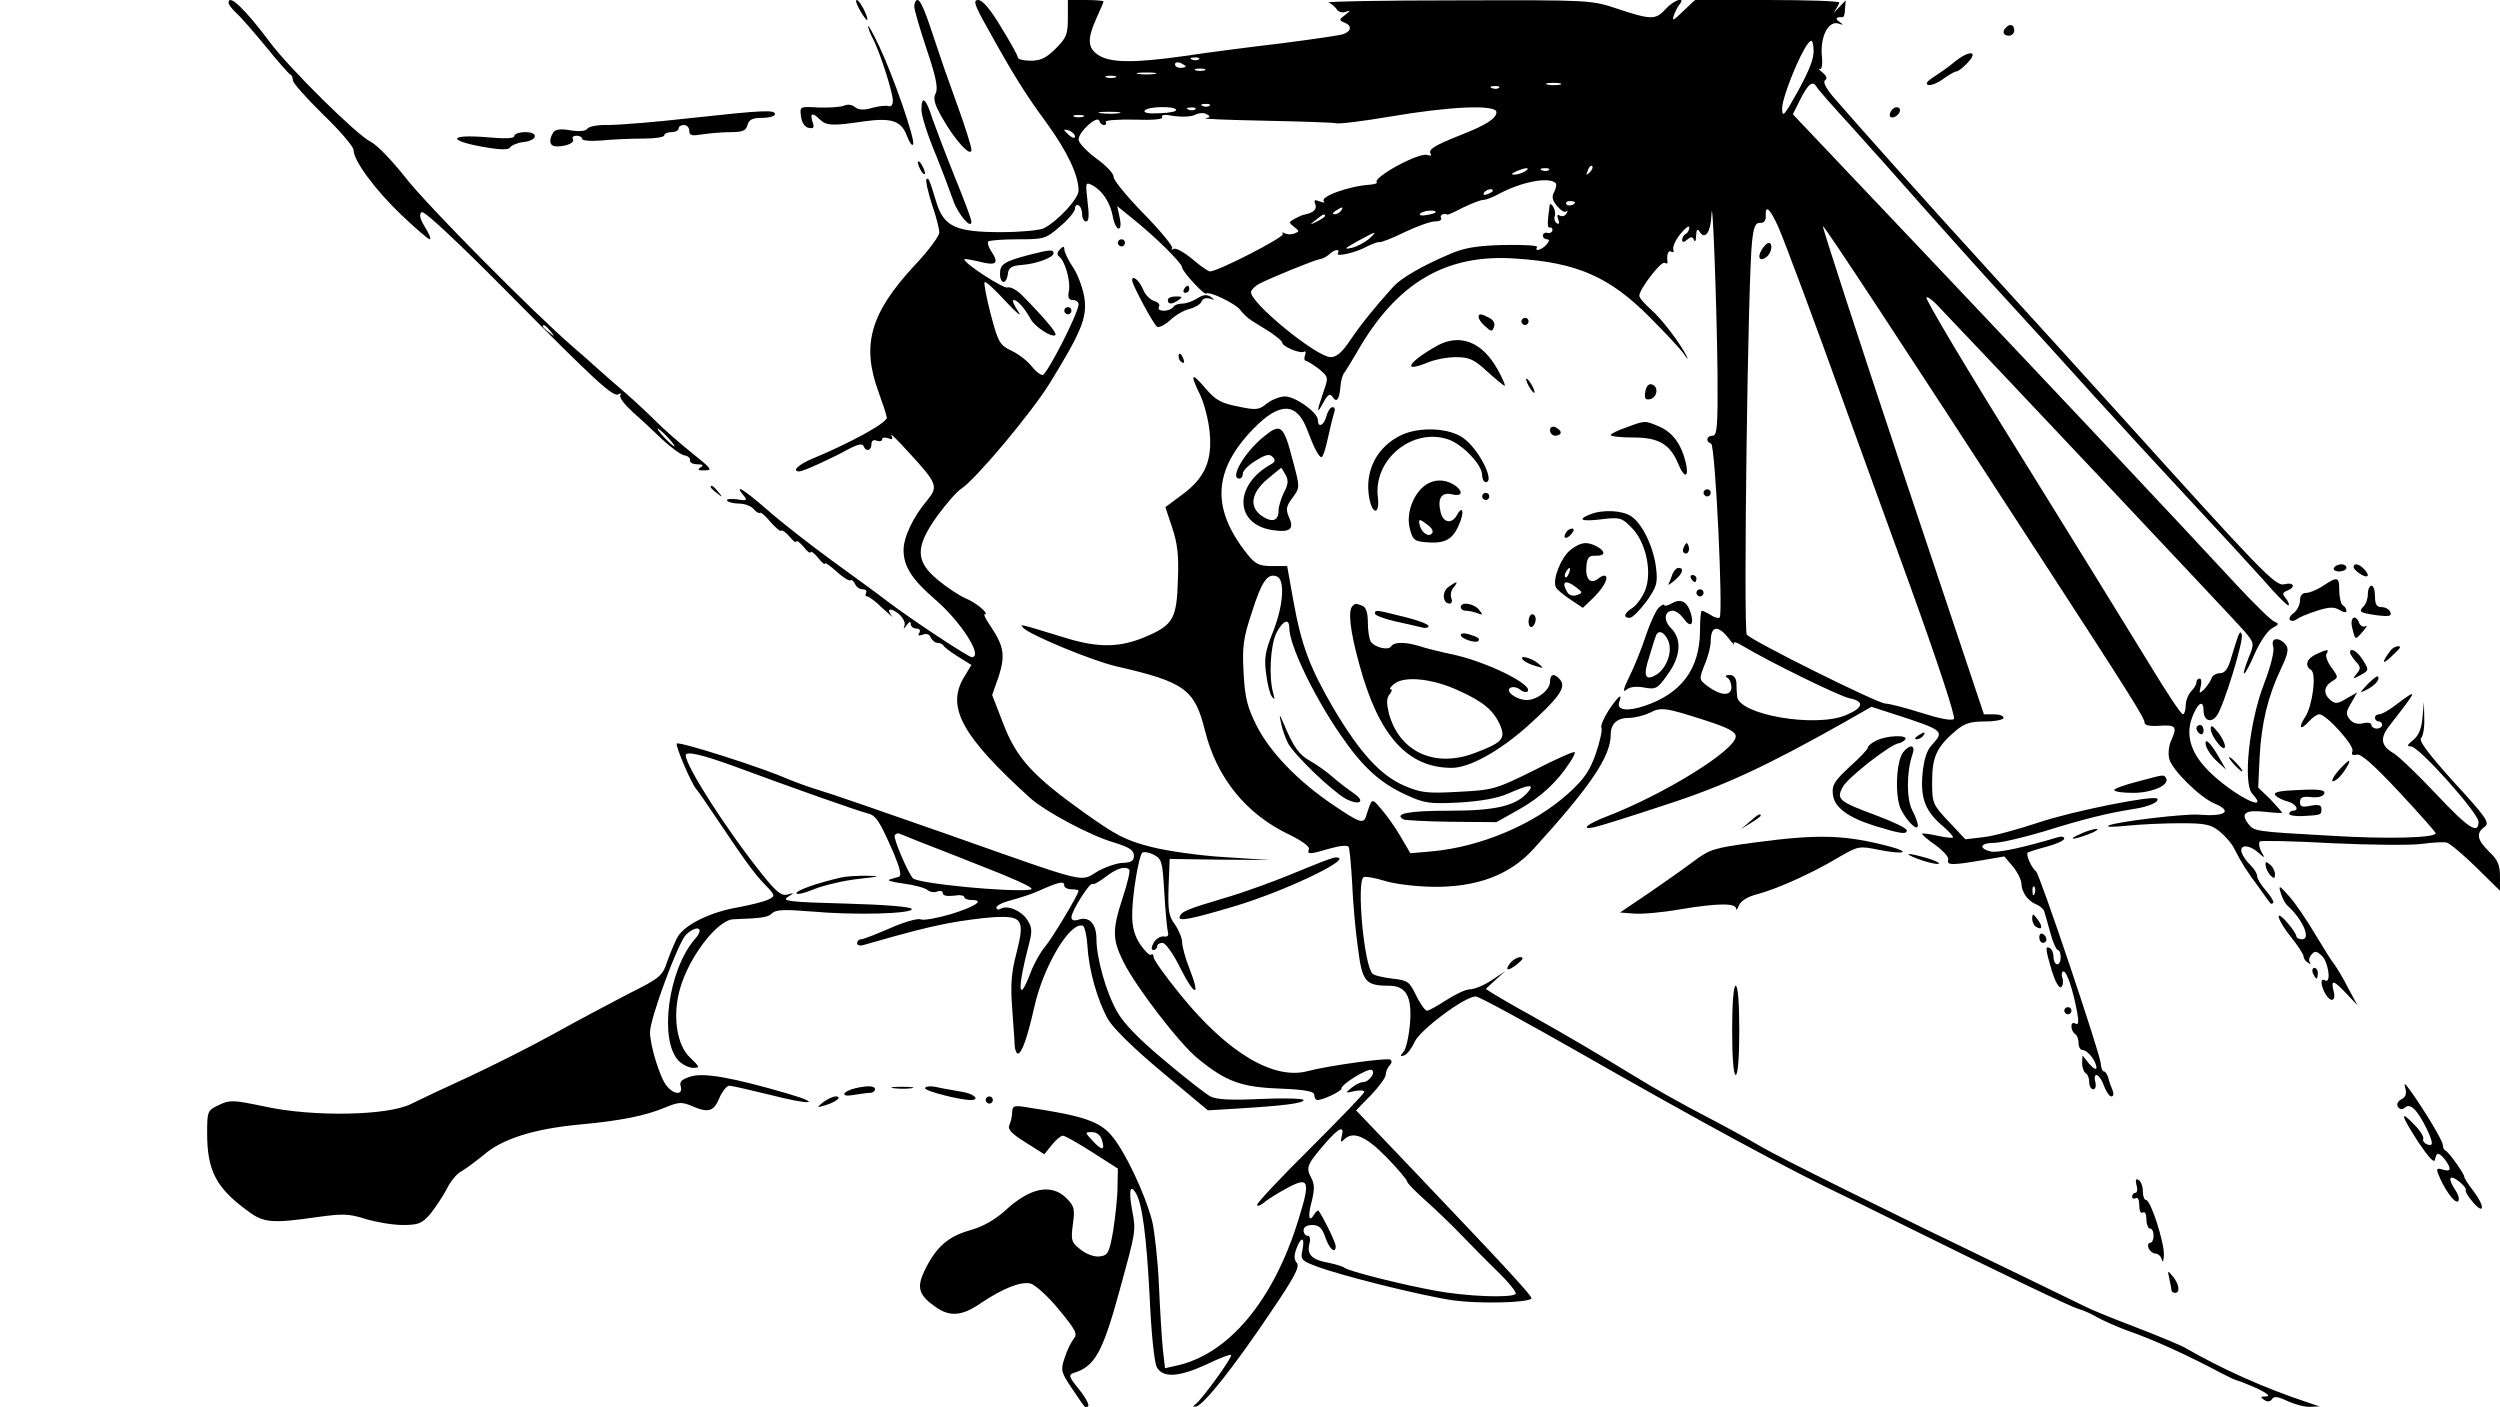  <svg version="1.0" xmlns="http://www.w3.org/2000/svg" width="700pt" height="394pt" viewBox="0 0 700 394" preserveAspectRatio="xMidYMid meet">
<g transform="translate(0,394) scale(0.1,-0.1)" fill="#000000" stroke="none">
<path d="M640 3932 c0 -5 10 -17 21 -28 12 -10 49 -53 83 -94 33 -41 64 -76
68 -78 5 -2 8 -9 8 -17 0 -7 38 -50 85 -96 47 -45 85 -90 85 -99 0 -30 60
-111 133 -181 40 -38 76 -69 80 -69 5 0 -1 15 -13 34 -15 25 -17 36 -9 42 7 4
95 -78 233 -217 255 -258 303 -302 318 -293 6 4 8 3 5 -3 -4 -6 13 -27 36 -48
23 -20 60 -55 83 -77 23 -21 50 -41 60 -43 10 -1 18 -8 16 -14 -1 -6 8 -11 20
-11 17 0 19 -3 9 -9 -9 -6 -6 -9 13 -8 22 0 18 5 -37 49 -34 27 -78 66 -98 86
-20 20 -59 57 -88 82 -29 25 -65 56 -80 70 -15 14 -45 40 -67 59 -114 99 -409
397 -468 473 -37 47 -81 93 -98 101 -38 18 -226 204 -281 277 -71 95 -117 139
-117 112z m901 -919 c13 -16 12 -17 -3 -4 -10 7 -18 15 -18 17 0 8 8 3 21 -13z
m329 -298 c13 -14 21 -25 18 -25 -2 0 -15 11 -28 25 -13 14 -21 25 -18 25 2 0
15 -11 28 -25z"></path>
<path d="M2408 3911 c9 -16 18 -28 20 -27 5 6 -21 56 -29 56 -5 0 0 -13 9 -29z"></path>
<path d="M2560 3922 c0 -10 16 -64 35 -121 26 -77 32 -108 25 -122 -8 -14 -4
-31 20 -72 34 -60 80 -110 80 -86 0 8 -18 66 -41 129 -23 63 -48 135 -56 160
-32 98 -45 130 -54 130 -5 0 -9 -8 -9 -18z"></path>
<path d="M2764 3863 c73 -132 106 -185 167 -268 58 -80 89 -146 89 -189 0 -22
-58 -85 -97 -105 -12 -6 -66 -11 -120 -11 -125 0 -159 15 -180 80 -22 72 -23
73 -29 68 -3 -3 4 -34 15 -69 12 -34 21 -70 21 -80 0 -10 -31 -52 -70 -93
-123 -133 -148 -221 -101 -351 12 -33 23 -66 24 -74 2 -14 -99 -70 -210 -116
-38 -16 -57 -35 -35 -35 10 0 84 33 137 62 26 14 40 17 43 9 6 -17 22 -13 22
5 0 10 6 14 15 10 8 -3 15 -1 15 4 0 5 7 6 17 3 12 -5 14 -3 9 8 -4 8 17 -13
47 -46 82 -89 85 -97 53 -136 -39 -46 -66 -103 -66 -139 0 -46 23 -82 89 -139
73 -63 135 -161 102 -161 -10 0 -179 112 -241 160 -19 15 -87 64 -150 110 -63
46 -145 110 -181 142 -64 56 -96 76 -68 42 13 -15 11 -17 -18 -12 -18 2 -30 1
-27 -4 3 -4 18 -8 33 -8 16 0 34 -7 41 -15 7 -9 15 -13 18 -11 2 3 16 -9 29
-25 14 -16 28 -28 30 -25 3 3 14 -5 24 -17 10 -12 18 -18 19 -13 0 4 9 -2 20
-15 10 -13 19 -20 20 -15 0 4 9 -2 20 -15 10 -13 19 -21 20 -17 0 4 14 -6 32
-22 17 -16 35 -27 39 -25 4 3 9 -2 13 -10 3 -8 13 -15 21 -15 9 0 13 -4 10
-10 -3 -5 -2 -10 3 -10 5 0 25 -15 43 -33 19 -17 31 -28 27 -23 -17 21 -7 26
16 9 13 -10 21 -25 19 -33 -4 -13 -4 -13 6 0 7 10 11 11 11 3 0 -7 7 -13 16
-13 9 0 12 -5 8 -12 -5 -8 -2 -9 10 -5 10 4 19 1 22 -8 4 -8 12 -15 19 -15 7
0 15 -4 17 -8 2 -4 20 -18 41 -31 l37 -23 -20 -33 c-52 -84 -7 -166 184 -339
42 -38 169 -106 235 -125 43 -13 56 -22 56 -37 0 -14 -7 -19 -30 -20 -16 0
-49 -11 -72 -24 -50 -30 -18 -38 -423 105 -168 59 -327 114 -355 122 -27 8
-68 23 -90 32 -66 30 -304 106 -310 99 -5 -5 42 -115 55 -128 3 -3 26 -36 52
-75 86 -128 109 -160 140 -192 29 -30 29 -32 11 -41 -11 -6 -51 -16 -89 -23
-75 -13 -147 -48 -167 -83 -6 -11 -19 -41 -28 -66 -14 -43 -20 -48 -110 -93
-52 -27 -146 -77 -209 -112 -63 -35 -169 -88 -235 -119 -66 -30 -140 -65 -164
-77 -64 -33 -276 -37 -411 -7 -87 18 -96 19 -127 4 -32 -15 -33 -17 -33 -79 0
-105 25 -153 114 -218 44 -33 68 -35 193 -17 72 10 89 10 136 -5 30 -9 77 -17
104 -17 45 0 54 4 78 31 14 18 35 49 46 70 10 21 29 44 42 50 12 7 39 27 61
45 52 45 140 73 266 85 120 11 188 25 245 49 34 14 44 15 70 4 48 -21 63 -17
79 21 8 19 21 35 28 35 7 0 58 -12 112 -25 115 -30 154 -27 51 3 -154 45 -234
59 -270 48 -27 -8 -33 -15 -29 -28 7 -24 -18 -24 -38 0 -19 20 -48 114 -48
152 0 38 79 252 101 273 31 29 53 19 25 -12 -75 -86 -102 -285 -45 -342 10
-10 28 -19 40 -19 19 0 19 2 -8 28 -39 35 -51 121 -28 197 26 88 104 189 148
191 80 3 97 5 109 17 10 10 34 11 108 5 120 -11 286 -7 283 7 -2 6 -76 12
-185 15 -155 4 -180 7 -163 18 20 13 20 13 -1 7 -16 -4 -31 8 -70 57 -98 122
-214 303 -214 333 0 13 46 2 137 -31 159 -59 346 -125 371 -131 25 -6 34 -20
74 -111 18 -43 23 -64 15 -67 -7 -2 -19 -5 -27 -8 -8 -2 10 -7 40 -11 30 -4
60 -12 67 -18 7 -6 20 -8 28 -4 8 3 15 1 15 -5 0 -7 12 -9 30 -7 17 3 30 1 30
-4 0 -4 9 -8 21 -8 38 0 9 -19 -60 -40 -38 -11 -76 -18 -84 -14 -8 3 -47 -8
-85 -25 -39 -17 -75 -31 -81 -31 -6 0 -11 -5 -11 -11 0 -6 8 -8 18 -5 129 37
168 47 232 60 41 8 101 16 134 18 79 4 86 -7 62 -101 -14 -53 -17 -89 -12
-153 3 -46 7 -93 7 -105 1 -13 5 -23 9 -23 11 0 27 46 46 130 25 114 100 240
136 228 5 -2 11 -28 13 -58 4 -68 28 -152 58 -205 14 -24 74 -83 151 -147
l128 -107 82 5 c132 8 186 15 186 24 0 4 -53 6 -118 3 -86 -4 -125 -2 -143 7
-13 7 -72 53 -130 102 -73 61 -115 105 -132 137 -31 55 -57 150 -57 202 0 42
-20 64 -50 54 -13 -4 -20 -2 -20 7 0 17 52 99 59 93 2 -3 19 6 37 20 31 24 55
31 66 20 3 -3 -5 -38 -18 -77 -30 -92 -30 -118 2 -182 35 -70 157 -229 208
-270 78 -64 121 -80 228 -84 75 -3 98 -8 98 -18 0 -8 4 -14 9 -14 16 0 68 25
67 32 -2 11 75 59 85 52 12 -7 -8 -34 -25 -34 -7 0 -21 -7 -32 -16 -18 -15
-18 -15 9 -9 15 3 27 2 27 -2 0 -5 -68 -75 -150 -157 -83 -82 -150 -154 -150
-159 0 -6 8 -3 18 5 9 8 39 27 65 41 63 34 67 22 32 -90 -70 -226 -196 -376
-342 -407 l-31 -7 -6 53 c-3 29 -8 110 -11 179 -3 69 -12 150 -19 180 -21 80
-78 199 -115 241 -33 38 -80 54 -226 76 -46 8 -50 7 -51 -12 0 -12 -4 -28 -8
-37 -5 -11 7 -24 46 -48 l52 -33 21 26 c11 14 25 26 31 26 6 0 43 -21 82 -46
l72 -46 -1 -51 c0 -29 -6 -83 -12 -122 -11 -64 -15 -70 -38 -73 -14 -2 -37 6
-53 19 -26 20 -28 26 -22 71 6 43 4 51 -18 73 -42 42 -102 30 -172 -35 -28
-25 -62 -45 -99 -55 -62 -18 -94 -47 -126 -112 -23 -48 -17 -69 30 -102 40
-29 75 -26 127 10 61 41 112 62 140 55 13 -4 49 -36 79 -73 48 -58 53 -69 41
-82 -7 -9 -19 -33 -25 -53 -12 -35 -10 -40 20 -85 41 -61 38 -57 46 -50 3 4
-8 25 -26 47 -29 36 -30 41 -14 46 58 18 80 57 126 224 48 175 48 172 37 231
-10 54 -6 75 10 49 18 -29 30 -118 39 -291 4 -97 13 -185 20 -197 17 -31 62
-28 140 8 35 17 66 29 68 26 5 -5 -83 -127 -101 -139 -7 -6 -6 -7 4 -5 22 6
108 115 206 261 68 100 84 130 75 141 -8 9 -8 21 -1 40 13 35 24 33 17 -3 -6
-26 -3 -31 32 -44 63 -26 301 -85 390 -98 75 -10 206 -7 219 5 4 5 -63 78
-342 371 l-149 156 41 42 c23 24 42 50 42 58 0 8 5 20 11 26 6 6 7 13 2 16 -9
6 -175 -17 -231 -32 -96 -26 -226 52 -357 214 -41 50 -75 98 -75 105 0 7 -3
10 -7 7 -3 -4 -17 9 -30 28 -16 24 -23 48 -23 83 0 54 18 163 28 174 4 4 18 2
32 -5 23 -12 25 -19 30 -107 3 -52 8 -102 10 -110 3 -10 -1 -14 -12 -12 -9 1
-22 -7 -28 -18 -7 -13 -7 -20 0 -20 5 0 10 5 10 10 0 6 7 10 15 10 8 0 31 -31
51 -73 41 -80 56 -79 24 2 -11 28 -20 61 -20 72 0 12 -9 34 -20 50 -18 24 -20
41 -18 106 l3 78 140 -2 140 -1 -125 8 c-69 4 -162 17 -208 29 -71 18 -98 33
-184 94 -146 104 -192 154 -229 251 l-31 80 18 51 c19 59 15 85 -20 138 -14
20 -23 37 -19 37 15 0 -24 33 -54 45 -18 8 -53 31 -78 52 -62 52 -63 91 -1
178 25 34 55 69 68 77 41 27 194 210 246 293 88 143 105 183 99 236 -3 26 -17
66 -31 88 -15 22 -26 46 -26 53 0 9 -3 9 -12 0 -8 -8 -9 -15 -3 -20 17 -12 33
-69 28 -96 -4 -19 -1 -26 11 -26 9 0 16 -6 16 -12 0 -24 -89 -198 -101 -198
-6 0 -20 11 -31 25 -11 14 -36 34 -56 43 -33 16 -37 23 -58 102 -12 47 -20 87
-17 90 3 3 30 -22 60 -55 31 -33 46 -45 34 -27 -12 17 -18 32 -13 32 11 0 31
-23 47 -52 11 -22 61 -55 70 -46 5 5 -27 44 -93 111 -15 15 -33 25 -41 22 -11
-4 -121 67 -121 79 0 2 18 -1 40 -6 49 -13 58 -6 37 26 -9 13 -13 26 -10 30 4
3 41 6 83 6 73 0 78 1 118 36 23 19 42 42 42 50 0 9 5 12 10 9 6 -3 10 -15 10
-26 0 -10 5 -19 11 -19 8 0 9 17 4 56 -6 54 -6 55 14 45 28 -15 50 -49 57 -88
3 -18 11 -33 16 -33 6 0 7 13 3 31 l-7 32 42 -34 c64 -51 140 -126 140 -138 0
-11 62 -78 67 -73 8 8 82 -28 95 -45 7 -10 22 -24 33 -31 11 -7 35 -22 53 -33
17 -12 32 -24 32 -28 0 -11 50 -32 61 -26 5 3 6 -1 3 -9 -3 -9 -2 -16 2 -16 5
-1 21 -11 37 -23 27 -23 27 -23 12 -66 -19 -55 -19 -64 1 -27 12 22 18 25 25
15 11 -18 19 -8 22 27 1 16 6 34 10 39 5 6 21 33 37 60 111 194 249 275 444
261 172 -11 263 -51 376 -165 42 -42 84 -87 94 -101 9 -14 14 -18 10 -10 -18
37 -70 106 -101 133 -18 16 -33 33 -33 39 0 18 61 98 71 92 5 -3 9 -2 8 3 -3
20 2 34 11 28 5 -3 8 0 5 7 -2 7 7 27 20 43 14 17 25 25 25 18 0 -6 -4 -15
-10 -18 -6 -3 -10 -11 -10 -17 0 -7 5 -7 14 1 11 9 15 9 19 -1 3 -7 6 -2 6 12
1 18 4 21 10 11 15 -24 31 -1 33 47 3 75 15 -256 17 -445 1 -148 -1 -173 -14
-173 -17 0 -20 -17 -4 -22 12 -4 34 -476 24 -487 -3 -3 -15 0 -25 7 -11 7 -22
12 -25 12 -3 0 -5 -26 -5 -57 -1 -105 -51 -174 -154 -209 -50 -17 -81 -13 -72
11 10 27 -3 16 -30 -24 -14 -22 -23 -44 -20 -49 3 -5 -4 -37 -15 -70 -17 -49
-32 -72 -76 -112 -96 -88 -248 -152 -386 -164 l-58 -5 -27 46 c-15 26 -39 60
-54 77 -28 33 -26 33 -43 -19 -7 -23 -18 -19 -92 31 -99 67 -176 147 -214 221
-27 54 -33 78 -37 149 -4 73 -1 97 23 169 28 88 44 111 70 101 24 -9 18 -84
-11 -156 -21 -52 -25 -74 -19 -115 3 -27 10 -57 16 -65 8 -11 9 -9 4 9 -13 45
-8 135 9 169 18 35 36 42 36 14 0 -48 68 -190 143 -299 62 -91 112 -136 185
-169 52 -24 66 -25 149 -21 62 4 107 12 138 26 57 25 72 26 54 4 -33 -39 -89
-53 -221 -53 -113 0 -156 -8 -129 -24 4 -3 65 -6 135 -7 l126 -1 64 36 c60 34
106 76 142 132 9 13 15 26 13 28 -2 3 -54 -20 -114 -51 -107 -53 -114 -55
-210 -60 -89 -5 -106 -3 -153 17 -67 29 -125 93 -199 218 -66 114 -89 174
-112 302 l-17 95 -42 0 c-36 0 -47 5 -70 34 -101 127 -96 234 18 351 73 75
121 74 150 -3 19 -51 33 -77 40 -77 4 0 12 24 18 53 6 28 14 60 17 70 4 10 3
17 -4 17 -6 0 -13 -11 -17 -25 -7 -27 -24 -34 -24 -11 0 21 -63 66 -92 66 -14
0 -37 -9 -51 -20 -22 -18 -30 -19 -81 -8 -47 9 -63 18 -91 51 -40 47 -44 41
-14 -20 11 -24 23 -70 26 -103 8 -80 -14 -129 -77 -175 l-47 -35 19 -57 c15
-45 19 -78 16 -149 -3 -105 -14 -124 -86 -155 -75 -33 -136 -34 -232 -4 -128
39 -126 39 -115 27 19 -20 195 -93 262 -108 191 -44 218 -64 247 -180 33 -133
116 -234 236 -291 35 -17 57 -33 55 -40 -6 -16 1 -16 58 1 28 8 49 10 53 5 3
-5 7 -51 10 -102 2 -50 9 -132 16 -180 12 -96 21 -107 87 -107 48 0 65 -30 59
-105 -3 -36 -11 -72 -18 -80 -11 -13 -10 -14 2 -10 8 3 21 20 29 38 15 33 140
127 171 127 9 0 139 -71 290 -157 338 -193 588 -329 755 -408 11 -5 67 -33
124 -61 309 -153 497 -243 519 -249 14 -4 39 -15 55 -25 17 -9 53 -25 80 -35
78 -27 173 -71 265 -120 19 -10 40 -20 46 -21 5 -1 30 -11 55 -22 28 -14 37
-21 24 -22 -16 0 -17 -2 -5 -10 9 -6 17 -5 22 3 5 8 16 7 43 -6 20 -9 48 -17
63 -16 l27 1 -30 10 c-129 43 -242 94 -350 156 -11 6 -73 32 -138 57 -66 25
-126 50 -135 55 -10 5 -89 43 -177 86 -401 193 -684 334 -735 364 -30 18 -101
57 -157 86 -56 29 -144 78 -195 110 -115 70 -190 114 -293 172 -44 24 -90 51
-103 59 l-22 14 27 25 28 25 -39 -26 c-21 -14 -48 -25 -60 -25 -12 0 -41 -14
-66 -30 -25 -16 -49 -30 -55 -30 -5 1 -19 20 -30 43 -19 39 -23 42 -67 47 -26
3 -51 9 -55 14 -24 23 -45 257 -25 270 5 3 31 -2 58 -10 27 -9 87 -16 134 -17
125 -2 217 33 283 105 161 177 217 260 217 321 0 31 18 47 52 47 16 0 42 7 57
14 32 17 44 15 159 -22 61 -20 82 -31 82 -44 0 -38 -198 -161 -361 -224 -55
-21 -76 -39 -34 -30 17 4 107 32 200 63 164 53 283 109 498 230 l77 44 68 -22
c135 -44 137 -46 101 -85 -14 -15 -22 -40 -26 -81 -6 -69 8 -105 58 -147 17
-15 30 -29 27 -31 -2 -2 -21 0 -43 5 -22 5 -41 7 -43 6 -2 -2 15 -17 37 -32
22 -16 39 -35 36 -41 -5 -16 10 -16 93 -2 l64 11 24 -28 c13 -16 24 -38 24
-49 1 -24 19 -49 43 -58 9 -4 19 -12 21 -19 2 -7 10 -34 17 -60 7 -27 17 -48
21 -48 4 0 8 -9 8 -20 0 -11 -4 -20 -10 -20 -5 0 -10 9 -10 19 0 11 -4 23 -10
26 -14 8 -13 -2 5 -63 9 -29 20 -50 26 -46 5 3 7 14 4 25 -4 10 -2 19 3 19 9
0 26 -50 38 -114 5 -28 4 -37 -5 -32 -6 4 -11 1 -11 -8 0 -8 5 -18 10 -21 6
-3 10 -15 10 -26 0 -10 5 -19 11 -19 14 0 38 -30 39 -49 0 -8 -8 -3 -20 10
l-19 24 -1 -22 c0 -12 5 -25 10 -28 6 -3 10 -15 10 -26 0 -10 5 -19 11 -19 6
0 9 9 6 20 -8 32 13 23 24 -10 6 -16 15 -30 21 -30 6 0 7 8 3 18 -4 9 -10 25
-12 35 -3 9 -8 17 -12 17 -4 0 -8 10 -9 23 -2 28 -171 530 -181 537 -13 10
-30 49 -23 53 4 2 28 10 55 17 26 7 47 17 47 22 0 5 -8 7 -17 4 -101 -30 -170
-45 -190 -40 -34 9 -28 24 10 24 19 0 83 15 143 33 112 35 179 51 249 62 41 6
73 20 65 29 -11 10 -237 -35 -332 -67 -57 -19 -126 -38 -154 -41 l-51 -6 -46
49 c-46 49 -47 52 -47 113 0 69 13 97 66 142 25 21 42 26 83 26 28 0 51 5 51
10 0 6 -12 10 -28 10 l-27 0 -228 682 c-125 375 -225 683 -223 685 3 3 219
-325 614 -934 251 -386 287 -444 287 -457 0 -7 16 -10 43 -8 45 3 49 -3 31
-42 -6 -13 -9 -36 -5 -51 8 -31 86 -108 127 -125 52 -22 30 -37 -45 -31 -38 3
-225 -19 -251 -30 -11 -5 11 -5 50 -1 39 4 106 7 150 7 69 0 85 -3 110 -23 16
-13 35 -35 42 -50 19 -38 34 -61 68 -107 16 -22 30 -42 32 -44 2 -2 5 -2 8 1
3 2 -6 18 -20 34 -14 16 -25 34 -25 41 0 7 -8 20 -18 30 -11 10 -22 26 -25 35
-8 24 20 24 46 1 19 -17 20 -17 8 4 -6 12 -7 24 -3 27 5 3 96 1 203 -5 107 -5
219 -6 249 -2 30 4 62 6 70 4 8 -1 45 -32 83 -69 l67 -66 0 40 c0 32 -6 46
-30 69 -34 33 -38 52 -13 70 15 11 6 25 -86 125 -71 79 -99 116 -92 123 6 6
10 31 9 56 l-1 46 -4 -45 c-3 -31 -11 -50 -26 -62 -17 -14 -19 -18 -6 -18 22
0 189 -187 189 -211 0 -37 -29 -18 -120 79 -50 53 -103 104 -118 113 -36 21
-39 43 -10 79 80 103 81 105 12 53 -17 -13 -36 -23 -42 -23 -7 0 -12 -4 -12
-10 0 -5 5 -10 10 -10 6 0 10 -4 10 -10 0 -5 -7 -10 -15 -10 -8 0 -15 5 -15
10 0 6 -10 8 -23 5 -15 -4 -28 0 -37 10 -12 15 -12 21 3 46 l17 30 -30 -17
c-24 -15 -31 -15 -44 -5 -21 18 -20 38 3 53 19 11 19 12 -1 39 -11 15 -17 32
-14 38 9 14 3 14 -29 -1 -26 -12 -33 -32 -14 -44 16 -9 4 -100 -16 -131 -21
-31 -14 -40 10 -13 10 11 23 20 29 20 20 0 99 -88 93 -103 -4 -10 0 -13 12
-10 12 3 47 -28 119 -105 56 -60 102 -112 102 -115 0 -13 -132 -17 -295 -7
-215 12 -214 12 -231 35 -21 28 -6 38 47 32 27 -3 49 -4 49 -3 0 2 -15 19 -33
38 l-34 33 4 85 c5 95 23 170 60 248 20 42 22 56 13 67 -19 23 -43 19 -35 -5
4 -12 -6 -53 -25 -103 -42 -107 -60 -279 -34 -309 50 -54 -37 -14 -109 51 -64
58 -82 115 -54 174 14 32 27 35 27 8 0 -29 21 -37 37 -15 19 25 76 211 70 227
-5 14 -7 9 -29 -63 -9 -33 -18 -45 -32 -45 -11 0 -22 -7 -24 -15 -3 -8 -12
-21 -20 -30 -14 -13 -15 -13 -10 8 3 12 2 22 -3 22 -5 0 -9 -5 -9 -11 0 -6 -7
-17 -15 -25 -8 -9 -15 -26 -15 -40 0 -13 -4 -24 -8 -24 -5 0 -46 62 -92 138
-73 119 -230 374 -350 567 -159 255 -280 458 -276 462 3 3 15 -6 28 -19 102
-106 841 -890 863 -916 27 -33 28 -33 11 -74 -25 -64 -12 -56 17 11 15 34 36
65 49 72 19 10 20 13 7 18 -9 3 -59 52 -110 107 -161 174 -489 523 -872 927
l-367 387 20 40 c23 46 36 56 47 36 4 -7 47 -56 94 -107 47 -52 139 -155 204
-229 66 -74 167 -187 225 -250 58 -63 171 -187 250 -275 80 -88 204 -223 276
-300 72 -77 162 -175 200 -217 37 -43 70 -76 72 -73 3 2 -1 11 -8 20 -10 12
-9 16 4 21 25 10 19 25 -8 18 -25 -6 -61 32 -470 485 -82 91 -238 263 -346
381 -188 206 -378 419 -448 500 -20 24 -28 41 -22 45 7 5 5 12 -7 22 -10 8
-13 12 -8 10 6 -3 9 12 6 39 -4 53 19 97 47 88 14 -5 15 -4 2 5 -13 9 -9 14
10 13 3 0 6 10 6 23 l2 24 -22 -23 c-11 -12 -15 -15 -8 -6 6 9 12 20 12 23 0
4 -91 7 -202 7 l-202 0 -34 -32 c-25 -25 -31 -28 -26 -13 4 11 11 26 17 33 18
23 -15 13 -39 -13 -28 -31 -40 -31 -134 0 -74 25 -76 25 -450 24 -206 0 -368
-3 -360 -6 8 -3 18 -12 23 -19 4 -7 15 -11 25 -7 14 5 14 3 -2 -9 -17 -13 -17
-15 -2 -21 21 -8 21 -23 -1 -32 -10 -4 -88 -15 -173 -26 -85 -10 -209 -26
-275 -36 -142 -20 -206 -19 -240 3 -30 20 -31 45 -5 103 11 24 20 45 20 47 0
2 -22 4 -50 4 l-50 0 0 -51 c0 -45 -4 -55 -34 -85 -26 -26 -42 -34 -70 -34
-20 0 -36 4 -36 9 0 5 -21 43 -47 85 -29 49 -52 76 -64 76 -15 0 -11 -13 25
-77z m2272 -175 c-41 -74 -46 -79 -46 -51 0 30 49 152 73 182 10 12 13 9 15
-17 2 -23 -10 -55 -42 -114z m-1679 86 c-3 -3 -12 -4 -19 -1 -8 3 -5 6 6 6 11
1 17 -2 13 -5z m-37 -20 c0 -2 -7 -4 -15 -4 -8 0 -15 4 -15 10 0 5 7 7 15 4 8
-4 15 -8 15 -10z m53 -11 c-7 -2 -19 -2 -25 0 -7 3 -2 5 12 5 14 0 19 -2 13
-5z m-140 -10 c-13 -2 -33 -2 -45 0 -13 2 -3 4 22 4 25 0 35 -2 23 -4z m-110
-10 c-7 -2 -19 -2 -25 0 -7 3 -2 5 12 5 14 0 19 -2 13 -5z m1245 -20 c-10 -2
-26 -2 -35 0 -10 3 -2 5 17 5 19 0 27 -2 18 -5z m-171 -9 c-3 -3 -12 -4 -19
-1 -8 3 -5 6 6 6 11 1 17 -2 13 -5z m-810 -50 c-3 -3 -12 -4 -19 -1 -8 3 -5 6
6 6 11 1 17 -2 13 -5z m-94 -11 c3 -5 -17 -9 -45 -10 -30 -2 -47 1 -43 7 7 12
82 14 88 3z m54 1 c-3 -3 -12 -4 -19 -1 -8 3 -5 6 6 6 11 1 17 -2 13 -5z m843
-8 c0 -18 -30 -37 -105 -66 -70 -28 -87 -39 -79 -51 3 -5 -1 -6 -9 -3 -23 9
-156 -64 -142 -77 2 -2 -6 -5 -18 -6 -61 -4 -143 -34 -130 -47 4 -4 -1 -4 -12
0 -14 6 -17 4 -12 -8 5 -15 -6 -24 -31 -29 -4 0 -16 -6 -26 -11 -18 -10 -18
-11 -3 -23 16 -12 16 -13 1 -19 -9 -3 -21 -3 -27 1 -7 3 -9 3 -5 -2 7 -8 -182
-105 -204 -105 -5 0 -28 16 -50 35 -23 19 -46 32 -52 28 -6 -3 -8 -3 -4 2 4 4
-32 48 -80 97 -48 49 -86 96 -84 103 1 8 -20 31 -48 51 -27 20 -50 44 -50 53
0 22 52 69 58 53 2 -7 8 -12 13 -12 6 0 8 4 5 9 -3 4 33 7 79 6 54 -2 83 1 79
7 -4 7 8 8 34 3 23 -3 49 -2 59 4 11 5 25 6 32 1 11 -6 10 -9 -4 -11 -10 -2
65 -5 166 -7 101 -2 191 -5 199 -7 8 -3 78 6 155 19 164 28 295 34 295 12z
m-1057 -3 c-13 -2 -35 -2 -50 0 -16 2 -5 4 22 4 28 0 40 -2 28 -4z m-100 -10
c-7 -2 -19 -2 -25 0 -7 3 -2 5 12 5 14 0 19 -2 13 -5z m-23 -55 c0 -6 -6 -5
-15 2 -8 7 -15 14 -15 16 0 2 7 1 15 -2 8 -4 15 -11 15 -16z m1441 -101 c-10
-9 -11 -8 -5 6 3 10 9 15 12 12 3 -3 0 -11 -7 -18z m-181 3 c-8 -5 -22 -9 -30
-9 -10 0 -8 3 5 9 27 12 43 12 25 0z m67 4 c-3 -3 -12 -4 -19 -1 -8 3 -5 6 6
6 11 1 17 -2 13 -5z m19 -37 c3 -3 1 -14 -4 -24 -8 -13 -6 -24 8 -40 10 -12
21 -19 25 -15 5 4 5 1 1 -6 -4 -7 -12 -9 -18 -6 -8 5 -9 1 -5 -10 4 -11 3 -15
-4 -11 -6 4 -8 13 -6 19 3 7 1 19 -4 27 -5 8 -9 10 -10 4 -7 -52 -7 -64 1 -62
4 1 7 -2 7 -8 -1 -5 -7 -9 -14 -7 -7 2 -13 -2 -13 -8 0 -5 5 -10 11 -10 8 0 8
-5 -1 -15 -13 -15 -35 -21 -26 -7 3 5 -40 7 -94 6 -76 -2 -111 -8 -152 -26
-77 -33 -134 -66 -157 -91 -53 -59 -91 -106 -120 -149 -23 -35 -39 -48 -55
-48 -40 0 -229 155 -223 183 1 6 11 16 22 22 35 18 153 66 169 69 9 1 22 8 28
14 14 14 32 16 24 3 -8 -12 53 2 84 20 14 7 29 12 33 11 4 -1 36 11 70 28 34
16 72 30 85 30 13 0 20 4 17 10 -5 8 8 14 18 9 1 -1 21 8 44 20 23 11 48 21
55 21 7 0 27 7 43 16 64 35 143 50 161 31z m-176 -21 c0 -2 -7 -7 -16 -10 -8
-3 -12 -2 -9 4 6 10 25 14 25 6z m230 -32 c0 -8 -19 -13 -24 -6 -3 5 1 9 9 9
8 0 15 -2 15 -3z m-655 -24 c-3 -5 -12 -10 -18 -10 -7 0 -6 4 3 10 19 12 23
12 15 0z m1224 -45 c20 -46 105 -274 186 -500 26 -71 107 -296 181 -499 82
-227 130 -374 125 -379 -6 -6 -41 1 -91 17 -45 14 -90 26 -101 26 -21 0 -373
175 -388 193 -10 13 3 1010 15 1103 4 39 10 51 22 50 11 -1 17 6 16 21 -1 31
12 19 35 -32z m-959 41 c0 -2 -11 -6 -25 -8 -13 -3 -22 -1 -19 3 5 9 44 13 44
5z m-310 -11 c0 -2 -10 -9 -22 -15 -22 -11 -22 -10 -4 4 21 17 26 19 26 11z
m124 -63 c-11 -10 -33 -22 -49 -26 -24 -5 -21 -2 15 18 55 30 59 31 34 8z
m1006 -1119 c12 -16 19 -22 15 -15 -4 7 8 4 27 -8 74 -44 265 -138 296 -145
44 -9 40 -27 -11 -48 -86 -35 -299 2 -303 53 -1 8 -2 25 -2 38 -1 14 -8 22
-19 22 -12 0 -14 -3 -6 -8 7 -4 11 -17 11 -28 -2 -24 -31 -22 -67 5 -24 18
-24 19 -8 60 10 23 17 52 17 65 0 44 20 47 50 9z m-2155 -613 c164 -64 218
-88 200 -91 -57 -8 -316 17 -329 32 -15 17 -55 112 -51 120 4 5 9 7 13 5 4 -2
79 -32 167 -66z m295 -80 c0 -5 9 -10 20 -10 11 0 20 -2 20 -4 0 -10 -73 -132
-94 -157 -13 -15 -32 -49 -41 -74 -34 -89 -37 -44 -5 77 11 42 10 51 -4 73
-17 26 -57 42 -75 30 -6 -3 -11 -2 -11 4 0 6 19 15 43 21 23 6 56 17 72 24 62
28 75 30 75 16z m2717 -22 c-3 -8 -6 -5 -6 6 -1 11 2 17 5 13 3 -3 4 -12 1
-19z m-1940 -679 c-4 -17 -3 -19 6 -10 25 25 60 11 119 -49 32 -33 58 -64 58
-68 0 -5 23 -28 51 -53 27 -24 71 -66 97 -93 26 -27 73 -75 105 -106 32 -31
54 -59 51 -63 -13 -12 -139 -7 -225 9 -98 18 -240 54 -254 64 -5 4 -25 10 -44
14 -47 8 -62 23 -55 52 4 15 2 24 -5 24 -6 0 -11 7 -11 15 0 9 9 15 24 15 19
0 28 -8 37 -35 12 -34 29 -47 29 -24 0 9 -33 78 -48 99 -2 2 -7 -2 -12 -10
-15 -25 -19 -7 -7 37 8 33 8 47 -2 66 -15 28 -11 37 39 95 39 45 55 52 47 21z
m-672 -10 c10 -31 1 -32 -25 -4 -23 25 -23 25 -2 25 12 0 23 -8 27 -21z"></path>
<path d="M4933 3241 c-14 -23 -5 -35 14 -20 14 12 18 39 5 39 -4 0 -13 -9 -19
-19z"></path>
<path d="M2431 3867 c-1 -4 5 -20 13 -35 20 -38 56 -151 56 -174 0 -11 -5 -18
-12 -15 -7 2 -28 0 -46 -5 -23 -7 -38 -6 -48 2 -8 7 -21 9 -31 4 -10 -4 -42
-6 -71 -5 -53 3 -53 3 -49 -26 2 -17 11 -29 21 -31 14 -3 17 1 11 17 -8 25 0
27 21 6 18 -17 35 -18 122 -5 79 11 106 2 122 -42 7 -18 14 -28 17 -22 5 15
-54 187 -95 274 -17 36 -31 61 -31 57z"></path>
<path d="M5617 3863 c-12 -11 -8 -23 8 -23 8 0 15 7 15 15 0 16 -12 20 -23 8z"></path>
<path d="M5473 3767 c-15 -13 -41 -31 -58 -42 -19 -12 -25 -20 -16 -23 7 -2
26 5 42 17 15 11 32 21 37 21 5 0 19 11 32 25 31 33 4 35 -37 2z"></path>
<path d="M2580 3632 c0 -15 17 -70 39 -122 21 -52 43 -111 50 -131 12 -37 51
-83 51 -60 0 7 -21 63 -46 124 -25 62 -53 136 -63 164 -18 58 -31 69 -31 25z"></path>
<path d="M5295 3629 c-4 -6 -5 -13 -2 -16 7 -7 27 6 27 18 0 12 -17 12 -25 -2z"></path>
<path d="M1930 3609 c-96 -11 -198 -19 -227 -19 -28 1 -54 -4 -58 -10 -5 -7
-21 -9 -47 -5 -29 5 -43 3 -49 -6 -14 -23 -10 -39 10 -39 28 0 52 11 45 21 -3
5 2 9 10 9 9 0 16 -4 16 -9 0 -5 26 -7 58 -4 31 3 83 5 115 5 31 0 57 4 57 9
0 5 9 9 20 9 11 0 20 5 20 10 0 6 7 10 15 10 8 0 15 -7 15 -16 0 -14 7 -15 38
-10 20 3 56 6 78 6 33 0 43 4 47 20 4 15 14 20 41 20 20 0 36 5 36 10 0 13
-29 12 -240 -11z"></path>
<path d="M1440 3559 c0 -7 -26 -8 -80 -3 -102 8 -108 -9 -9 -27 50 -9 73 -9
77 -2 4 6 20 13 36 15 41 4 46 28 7 28 -17 0 -31 -5 -31 -11z"></path>
<path d="M2570 3485 c0 -5 5 -17 10 -25 5 -8 10 -10 10 -5 0 6 -5 17 -10 25
-5 8 -10 11 -10 5z"></path>
<path d="M3130 3260 c0 -5 5 -10 10 -10 6 0 10 5 10 10 0 6 -4 10 -10 10 -5 0
-10 -4 -10 -10z"></path>
<path d="M2880 3226 c-68 -18 -80 -26 -80 -52 0 -30 18 -32 22 -1 2 17 10 23
38 25 42 3 90 21 90 33 0 11 -12 10 -70 -5z"></path>
<path d="M3170 3155 c0 -12 60 -124 70 -130 5 -3 22 5 37 19 15 14 39 28 54
31 15 4 30 13 33 20 3 9 13 12 23 9 15 -5 15 -4 3 5 -11 7 -21 6 -37 -4 -12
-8 -31 -15 -42 -15 -11 0 -23 -4 -26 -10 -3 -5 -15 -10 -26 -10 -12 0 -17 4
-14 11 4 6 -2 13 -13 16 -11 3 -26 18 -32 34 -11 25 -30 40 -30 24z"></path>
<path d="M3315 3130 c-3 -5 -1 -10 4 -10 6 0 11 5 11 10 0 6 -2 10 -4 10 -3 0
-8 -4 -11 -10z"></path>
<path d="M3270 3100 c0 -13 11 -13 30 0 12 8 11 10 -7 10 -13 0 -23 -4 -23
-10z"></path>
<path d="M2980 3070 c0 -5 5 -10 10 -10 6 0 10 5 10 10 0 6 -4 10 -10 10 -5 0
-10 -4 -10 -10z"></path>
<path d="M4140 3052 c0 -5 8 -17 19 -26 16 -15 19 -15 24 -2 4 10 -1 20 -13
26 -23 12 -30 13 -30 2z"></path>
<path d="M4260 3040 c0 -5 5 -10 10 -10 6 0 10 5 10 10 0 6 -4 10 -10 10 -5 0
-10 -4 -10 -10z"></path>
<path d="M4024 2972 c-80 -45 -100 -77 -29 -48 21 9 57 16 81 16 38 0 51 -6
88 -40 24 -22 46 -40 49 -40 3 0 -6 21 -20 46 -43 77 -105 101 -169 66z"></path>
<path d="M3300 2941 c0 -6 4 -13 10 -16 6 -3 7 1 4 9 -7 18 -14 21 -14 7z"></path>
<path d="M4280 2860 c6 -11 13 -20 16 -20 2 0 0 9 -6 20 -6 11 -13 20 -16 20
-2 0 0 -9 6 -20z"></path>
<path d="M4607 2844 c-3 -19 -1 -24 12 -22 21 4 26 34 8 41 -10 4 -17 -3 -20
-19z"></path>
<path d="M4553 2743 c-24 -8 -43 -18 -43 -21 0 -4 29 -7 64 -7 71 0 103 -19
126 -76 17 -40 30 -36 20 6 -12 51 -37 85 -75 101 -40 17 -38 17 -92 -3z"></path>
<path d="M4340 2735 c0 -8 7 -15 15 -15 8 0 15 4 15 9 0 5 -7 11 -15 15 -9 3
-15 0 -15 -9z"></path>
<path d="M3538 2717 c-54 -44 -96 -117 -68 -117 6 0 10 6 10 14 0 8 16 24 36
36 27 17 38 20 47 11 9 -9 8 -15 -6 -22 -102 -58 -100 -166 4 -183 51 -8 64 2
48 36 -9 22 -8 30 10 54 21 29 21 29 2 100 -27 105 -34 111 -83 71z m62 -107
c8 -15 7 -27 -5 -49 -8 -17 -15 -39 -15 -50 0 -29 -17 -35 -45 -17 -38 25 -33
64 12 103 21 18 39 32 40 33 1 0 7 -9 13 -20z"></path>
<path d="M3924 2722 c-69 -33 -104 -101 -90 -177 9 -48 30 -46 24 3 -13 105
96 195 196 162 40 -13 96 -71 96 -100 0 -11 5 -20 10 -20 27 0 -18 91 -62 123
-39 29 -122 33 -174 9z"></path>
<path d="M4000 2587 c-38 -19 -64 -79 -53 -125 8 -33 13 -37 42 -40 54 -5 76
5 94 44 18 37 14 64 -4 31 -14 -25 -38 -21 -45 8 -10 39 2 58 31 51 27 -7 33
5 13 22 -24 18 -53 22 -78 9z m9 -141 c-11 -12 -32 6 -35 29 -2 12 2 12 21 -3
15 -10 20 -21 14 -26z"></path>
<path d="M1990 2576 c0 -2 8 -10 18 -17 15 -13 16 -12 3 4 -13 16 -21 21 -21
13z"></path>
<path d="M4770 2560 c0 -5 5 -10 10 -10 6 0 10 5 10 10 0 6 -4 10 -10 10 -5 0
-10 -4 -10 -10z"></path>
<path d="M4150 2550 c0 -5 5 -10 10 -10 6 0 10 5 10 10 0 6 -4 10 -10 10 -5 0
-10 -4 -10 -10z"></path>
<path d="M4453 2500 c-38 -15 -26 -21 31 -14 51 6 57 5 84 -23 41 -40 59 -126
38 -177 -8 -19 -24 -41 -35 -48 -24 -15 -27 -28 -8 -28 8 0 28 21 47 46 29 41
32 51 27 94 -7 58 -38 123 -69 144 -24 17 -80 20 -115 6z"></path>
<path d="M4385 2449 c-11 -17 1 -21 15 -4 8 9 8 15 2 15 -6 0 -14 -5 -17 -11z"></path>
<path d="M4397 2400 c-26 -21 -50 -81 -41 -103 2 -7 21 -22 40 -35 l36 -24 25
24 c29 27 47 57 39 65 -3 3 -13 0 -21 -7 -22 -18 -37 0 -33 36 2 23 8 29 26
28 27 -1 29 12 3 26 -29 15 -45 12 -74 -10z m-4 -65 c-3 -9 -8 -14 -10 -11 -3
3 -2 9 2 15 9 16 15 13 8 -4z m21 -40 c18 -14 18 -15 2 -21 -11 -4 -22 -1 -27
7 -19 31 -6 38 25 14z"></path>
<path d="M4716 2411 c-4 -7 -5 -15 -2 -18 9 -9 19 4 14 18 -4 11 -6 11 -12 0z"></path>
<path d="M6535 2350 c-3 -5 3 -10 14 -10 12 0 21 5 21 10 0 6 -6 10 -14 10 -8
0 -18 -4 -21 -10z"></path>
<path d="M6590 2352 c0 -4 9 -13 20 -20 22 -13 27 -3 8 16 -14 14 -28 16 -28
4z"></path>
<path d="M4683 2333 c-3 -10 -8 -22 -11 -28 -3 -5 4 -1 16 9 24 20 28 36 12
36 -6 0 -13 -8 -17 -17z"></path>
<path d="M4735 2320 c3 -5 8 -10 11 -10 2 0 4 5 4 10 0 6 -5 10 -11 10 -5 0
-7 -4 -4 -10z"></path>
<path d="M6505 2300 c-16 -11 -38 -20 -47 -20 -12 0 -18 -8 -18 -21 0 -12 -8
-28 -17 -35 -10 -7 -15 -16 -11 -20 4 -4 13 -3 20 3 7 5 33 16 56 23 34 11 48
11 63 2 10 -7 19 -8 19 -3 0 6 -4 13 -10 16 -5 3 -10 22 -10 41 0 39 -4 41
-45 14z"></path>
<path d="M4055 2296 c-18 -13 -16 -46 4 -46 6 0 8 7 5 15 -4 8 -1 22 6 30 15
19 10 19 -15 1z"></path>
<path d="M6630 2277 c0 -13 -5 -28 -12 -35 -15 -15 -11 -18 39 -25 33 -4 40
-2 36 9 -3 8 -14 14 -24 14 -14 0 -19 7 -19 30 0 17 -4 30 -10 30 -5 0 -10
-10 -10 -23z"></path>
<path d="M4750 2280 c0 -5 5 -10 10 -10 6 0 10 5 10 10 0 6 -4 10 -10 10 -5 0
-10 -4 -10 -10z"></path>
<path d="M4678 2249 c-10 -5 -18 -7 -18 -3 0 3 -6 1 -14 -6 -8 -6 -25 -42 -37
-78 -12 -37 -33 -89 -47 -117 -16 -32 -19 -45 -9 -37 10 9 28 11 50 7 33 -6
38 -4 66 36 37 50 41 99 10 130 -22 22 -19 49 5 49 8 0 22 -10 30 -22 20 -28
31 -17 19 19 -11 31 -29 38 -55 22z m-7 -103 c13 -29 -4 -77 -33 -95 -31 -19
-38 -4 -21 47 8 26 16 53 19 60 6 20 24 14 35 -12z"></path>
<path d="M3787 2243 c-13 -13 -7 -69 19 -163 54 -200 135 -290 259 -290 49 0
132 46 210 115 89 80 111 110 94 131 -16 20 -29 18 -29 -5 0 -23 -36 -51 -65
-51 -29 0 -62 25 -46 34 6 4 19 2 27 -5 8 -6 17 -9 21 -5 18 17 -107 80 -203
102 -38 8 -83 19 -100 25 -40 12 -71 12 -79 -1 -8 -12 -46 -3 -57 14 -4 6 -8
30 -8 52 0 29 -5 44 -16 48 -19 7 -19 7 -27 -1z m298 -237 c69 -31 98 -56 116
-98 15 -37 5 -48 -76 -78 -110 -40 -207 6 -236 112 -7 29 -7 43 2 54 6 8 8 14
3 14 -5 0 0 8 11 16 29 22 107 14 180 -20z"></path>
<path d="M4090 2240 c0 -5 6 -10 14 -10 8 0 23 -3 33 -7 16 -6 16 -5 4 10 -15
18 -51 23 -51 7z"></path>
<path d="M3850 2222 c0 -5 24 -14 53 -21 28 -6 62 -14 75 -17 12 -4 22 -2 22
3 0 5 -31 17 -69 26 -80 20 -81 20 -81 9z"></path>
<path d="M4280 2199 c0 -11 5 -17 10 -14 6 3 10 13 10 21 0 8 -4 14 -10 14 -5
0 -10 -9 -10 -21z"></path>
<path d="M6586 2183 c9 -37 8 -36 30 -11 10 12 14 18 8 15 -7 -4 -14 0 -18 8
-10 27 -27 17 -20 -12z"></path>
<path d="M4090 2162 c0 -10 41 -24 49 -17 6 7 0 11 -26 19 -13 4 -23 3 -23 -2z"></path>
<path d="M6693 2118 c-24 -32 -24 -41 0 -19 15 14 27 26 27 28 0 8 -19 2 -27
-9z"></path>
<path d="M6580 2113 c0 -3 7 -15 16 -25 14 -15 15 -20 3 -34 -13 -16 -12 -16
9 -5 26 14 26 15 6 46 -15 23 -34 33 -34 18z"></path>
<path d="M4266 2091 c5 -5 20 -12 34 -16 24 -7 24 -7 5 9 -21 16 -56 23 -39 7z"></path>
<path d="M6629 2024 c-23 -25 -23 -26 -2 -15 23 12 38 29 31 37 -3 2 -15 -8
-29 -22z"></path>
<path d="M3587 1915 c3 -16 12 -41 19 -55 16 -32 120 -132 161 -156 39 -21 59
-9 23 15 -13 9 -40 29 -58 45 -18 16 -47 36 -63 45 -31 17 -47 39 -73 101 -14
33 -15 33 -9 5z"></path>
<path d="M6150 1901 c0 -6 5 -13 10 -16 6 -3 10 1 10 9 0 9 -4 16 -10 16 -5 0
-10 -4 -10 -9z"></path>
<path d="M6190 1899 c0 -9 9 -27 20 -40 26 -32 27 -3 0 31 -15 19 -20 21 -20
9z"></path>
<path d="M5370 1880 c-9 -6 -10 -10 -3 -10 6 0 15 5 18 10 8 12 4 12 -15 0z"></path>
<path d="M5253 1866 c-13 -6 -23 -15 -23 -19 0 -5 -23 -29 -51 -54 -42 -39
-50 -51 -47 -77 4 -37 42 -65 119 -89 72 -22 88 -24 88 -12 0 6 -38 24 -86 42
-105 39 -112 45 -93 80 15 27 136 121 157 122 6 1 15 6 18 11 8 13 -54 11 -82
-4z"></path>
<path d="M6177 1851 c3 -10 16 -30 31 -43 l25 -23 -19 33 c-24 43 -44 61 -37
33z"></path>
<path d="M5329 1834 c-20 -25 -24 -125 -6 -161 18 -35 47 -62 47 -44 0 7 -7
26 -16 43 -16 31 -16 107 1 156 9 26 -6 30 -26 6z"></path>
<path d="M6255 1800 c10 -11 20 -20 23 -20 3 0 -3 9 -13 20 -10 11 -20 20 -23
20 -3 0 3 -9 13 -20z"></path>
<path d="M6552 1787 c-25 -27 -30 -46 -6 -27 15 13 38 50 31 50 -2 0 -13 -10
-25 -23z"></path>
<path d="M5983 1751 c-35 -9 -63 -19 -63 -23 0 -5 24 -8 53 -8 53 0 103 22 92
41 -7 11 -3 11 -82 -10z"></path>
<path d="M6371 1713 c6 -6 21 -14 34 -17 24 -6 35 -26 15 -26 -5 0 -10 -4 -10
-9 0 -4 17 -7 38 -6 52 3 52 3 52 20 0 11 -8 13 -30 9 -24 -5 -30 -3 -30 10 0
13 7 17 32 14 19 -2 33 2 36 10 3 10 -12 13 -71 10 -55 -2 -73 -6 -66 -15z"></path>
<path d="M4899 1639 l-24 -20 28 17 c15 9 27 18 27 20 0 8 -8 4 -31 -17z"></path>
<path d="M5825 1605 c-39 -17 -21 -18 25 0 19 7 28 14 20 14 -8 0 -28 -6 -45
-14z"></path>
<path d="M4913 1581 c-113 -15 -126 -19 -170 -52 -26 -20 -84 -60 -127 -90
l-80 -54 39 -3 c22 -2 80 3 130 12 102 17 155 18 156 2 0 -6 4 -2 8 9 6 13 25
25 54 32 55 15 153 59 226 103 54 31 56 32 114 20 67 -13 89 -7 31 9 -128 34
-202 36 -381 12z"></path>
<path d="M5370 1535 c19 -7 44 -14 55 -14 11 0 0 7 -25 15 -57 17 -77 17 -30
-1z"></path>
<path d="M3625 1496 c-55 -23 -143 -55 -195 -70 -107 -32 -122 -38 -127 -53
-5 -14 31 -7 152 29 148 44 348 141 283 137 -7 0 -58 -20 -113 -43z"></path>
<path d="M6344 1515 c1 -8 8 -21 14 -27 9 -9 12 -8 12 4 0 8 -6 21 -14 27 -11
10 -14 9 -12 -4z"></path>
<path d="M2355 1483 c-69 -16 -125 -36 -125 -44 0 -5 23 0 51 12 29 11 84 24
123 28 62 7 64 8 21 9 -27 0 -59 -2 -70 -5z"></path>
<path d="M6386 1440 c4 -14 12 -29 18 -35 43 -38 68 -95 42 -95 -9 0 -16 4
-16 8 0 5 -11 22 -25 38 -39 45 -29 8 10 -40 19 -24 35 -48 35 -54 0 -6 6 -14
13 -18 6 -4 9 -4 5 1 -4 4 -3 14 4 22 9 11 14 11 29 -3 19 -18 27 -80 9 -69
-13 8 -13 -11 0 -36 15 -27 32 -24 24 6 -8 33 -1 32 36 -7 l31 -33 -27 50
c-14 28 -32 57 -38 65 -7 8 -31 47 -54 85 -23 39 -55 86 -72 105 -28 32 -31
33 -24 10z"></path>
<path d="M5690 1368 c0 -9 5 -20 11 -23 17 -11 20 0 4 21 -13 17 -14 17 -15 2z"></path>
<path d="M5710 1316 c0 -9 5 -16 10 -16 6 0 10 4 10 9 0 6 -4 13 -10 16 -5 3
-10 -1 -10 -9z"></path>
<path d="M4230 1245 c-19 -23 -8 -26 19 -4 16 13 18 19 8 19 -8 0 -20 -7 -27
-15z"></path>
<path d="M6476 1215 c4 -8 8 -15 10 -15 2 0 4 7 4 15 0 8 -4 15 -10 15 -5 0
-7 -7 -4 -15z"></path>
<path d="M4850 1055 c0 -77 4 -125 10 -125 6 0 10 48 10 125 0 77 -4 125 -10
125 -6 0 -10 -48 -10 -125z"></path>
<path d="M5780 1110 c0 -5 5 -10 10 -10 6 0 10 5 10 10 0 6 -4 10 -10 10 -5 0
-10 -4 -10 -10z"></path>
<path d="M6735 893 c4 -15 1 -25 -11 -31 -10 -5 -14 -14 -10 -21 6 -8 12 -9
20 -2 15 13 34 -6 60 -58 20 -42 20 -52 1 -45 -8 4 -12 10 -10 15 3 4 -8 23
-25 40 -42 44 -38 27 12 -50 29 -43 44 -59 46 -48 4 22 11 21 28 0 19 -26 17
-35 -6 -28 -16 5 -19 3 -13 -12 15 -39 45 -83 55 -77 5 3 3 16 -6 30 -23 35
-19 47 8 27 13 -10 22 -21 20 -25 -2 -4 7 -19 21 -35 32 -37 33 -10 0 33 -14
18 -25 35 -25 39 0 8 -43 69 -52 73 -5 2 -8 9 -8 16 0 11 -47 90 -90 151 -17
23 -20 25 -15 8z"></path>
<path d="M2395 893 c-37 -9 -43 -26 -6 -19 18 3 40 6 47 6 8 0 14 5 14 10 0
10 -20 11 -55 3z"></path>
<path d="M2503 893 c15 -2 37 -2 50 0 12 2 0 4 -28 4 -27 0 -38 -2 -22 -4z"></path>
<path d="M2590 893 c0 -8 97 -33 128 -33 28 0 9 18 -25 23 -21 4 -53 9 -70 13
-18 4 -33 2 -33 -3z"></path>
<path d="M2305 854 c-19 -16 -19 -16 5 -9 31 9 50 25 30 25 -8 0 -24 -8 -35
-16z"></path>
<path d="M2760 860 c0 -5 5 -10 10 -10 6 0 10 5 10 10 0 6 -4 10 -10 10 -5 0
-10 -4 -10 -10z"></path>
<path d="M5982 622 c4 -12 2 -22 -3 -22 -5 0 -9 -5 -9 -11 0 -5 5 -7 10 -4 6
4 10 -5 10 -20 0 -15 4 -24 10 -20 6 4 10 -5 10 -19 0 -14 5 -26 10 -26 6 0
10 -9 10 -20 0 -11 -4 -20 -10 -20 -5 0 -7 -7 -4 -15 4 -8 12 -15 19 -15 8 0
16 -8 18 -17 3 -10 5 -4 6 13 1 36 -37 154 -50 154 -5 0 -9 11 -9 24 0 14 -5
28 -12 32 -8 5 -9 0 -6 -14z"></path>
<path d="M6074 360 c3 -14 6 -28 6 -32 0 -5 5 -8 10 -8 15 0 12 24 -6 46 -15
18 -15 18 -10 -6z"></path>
</g>
</svg>